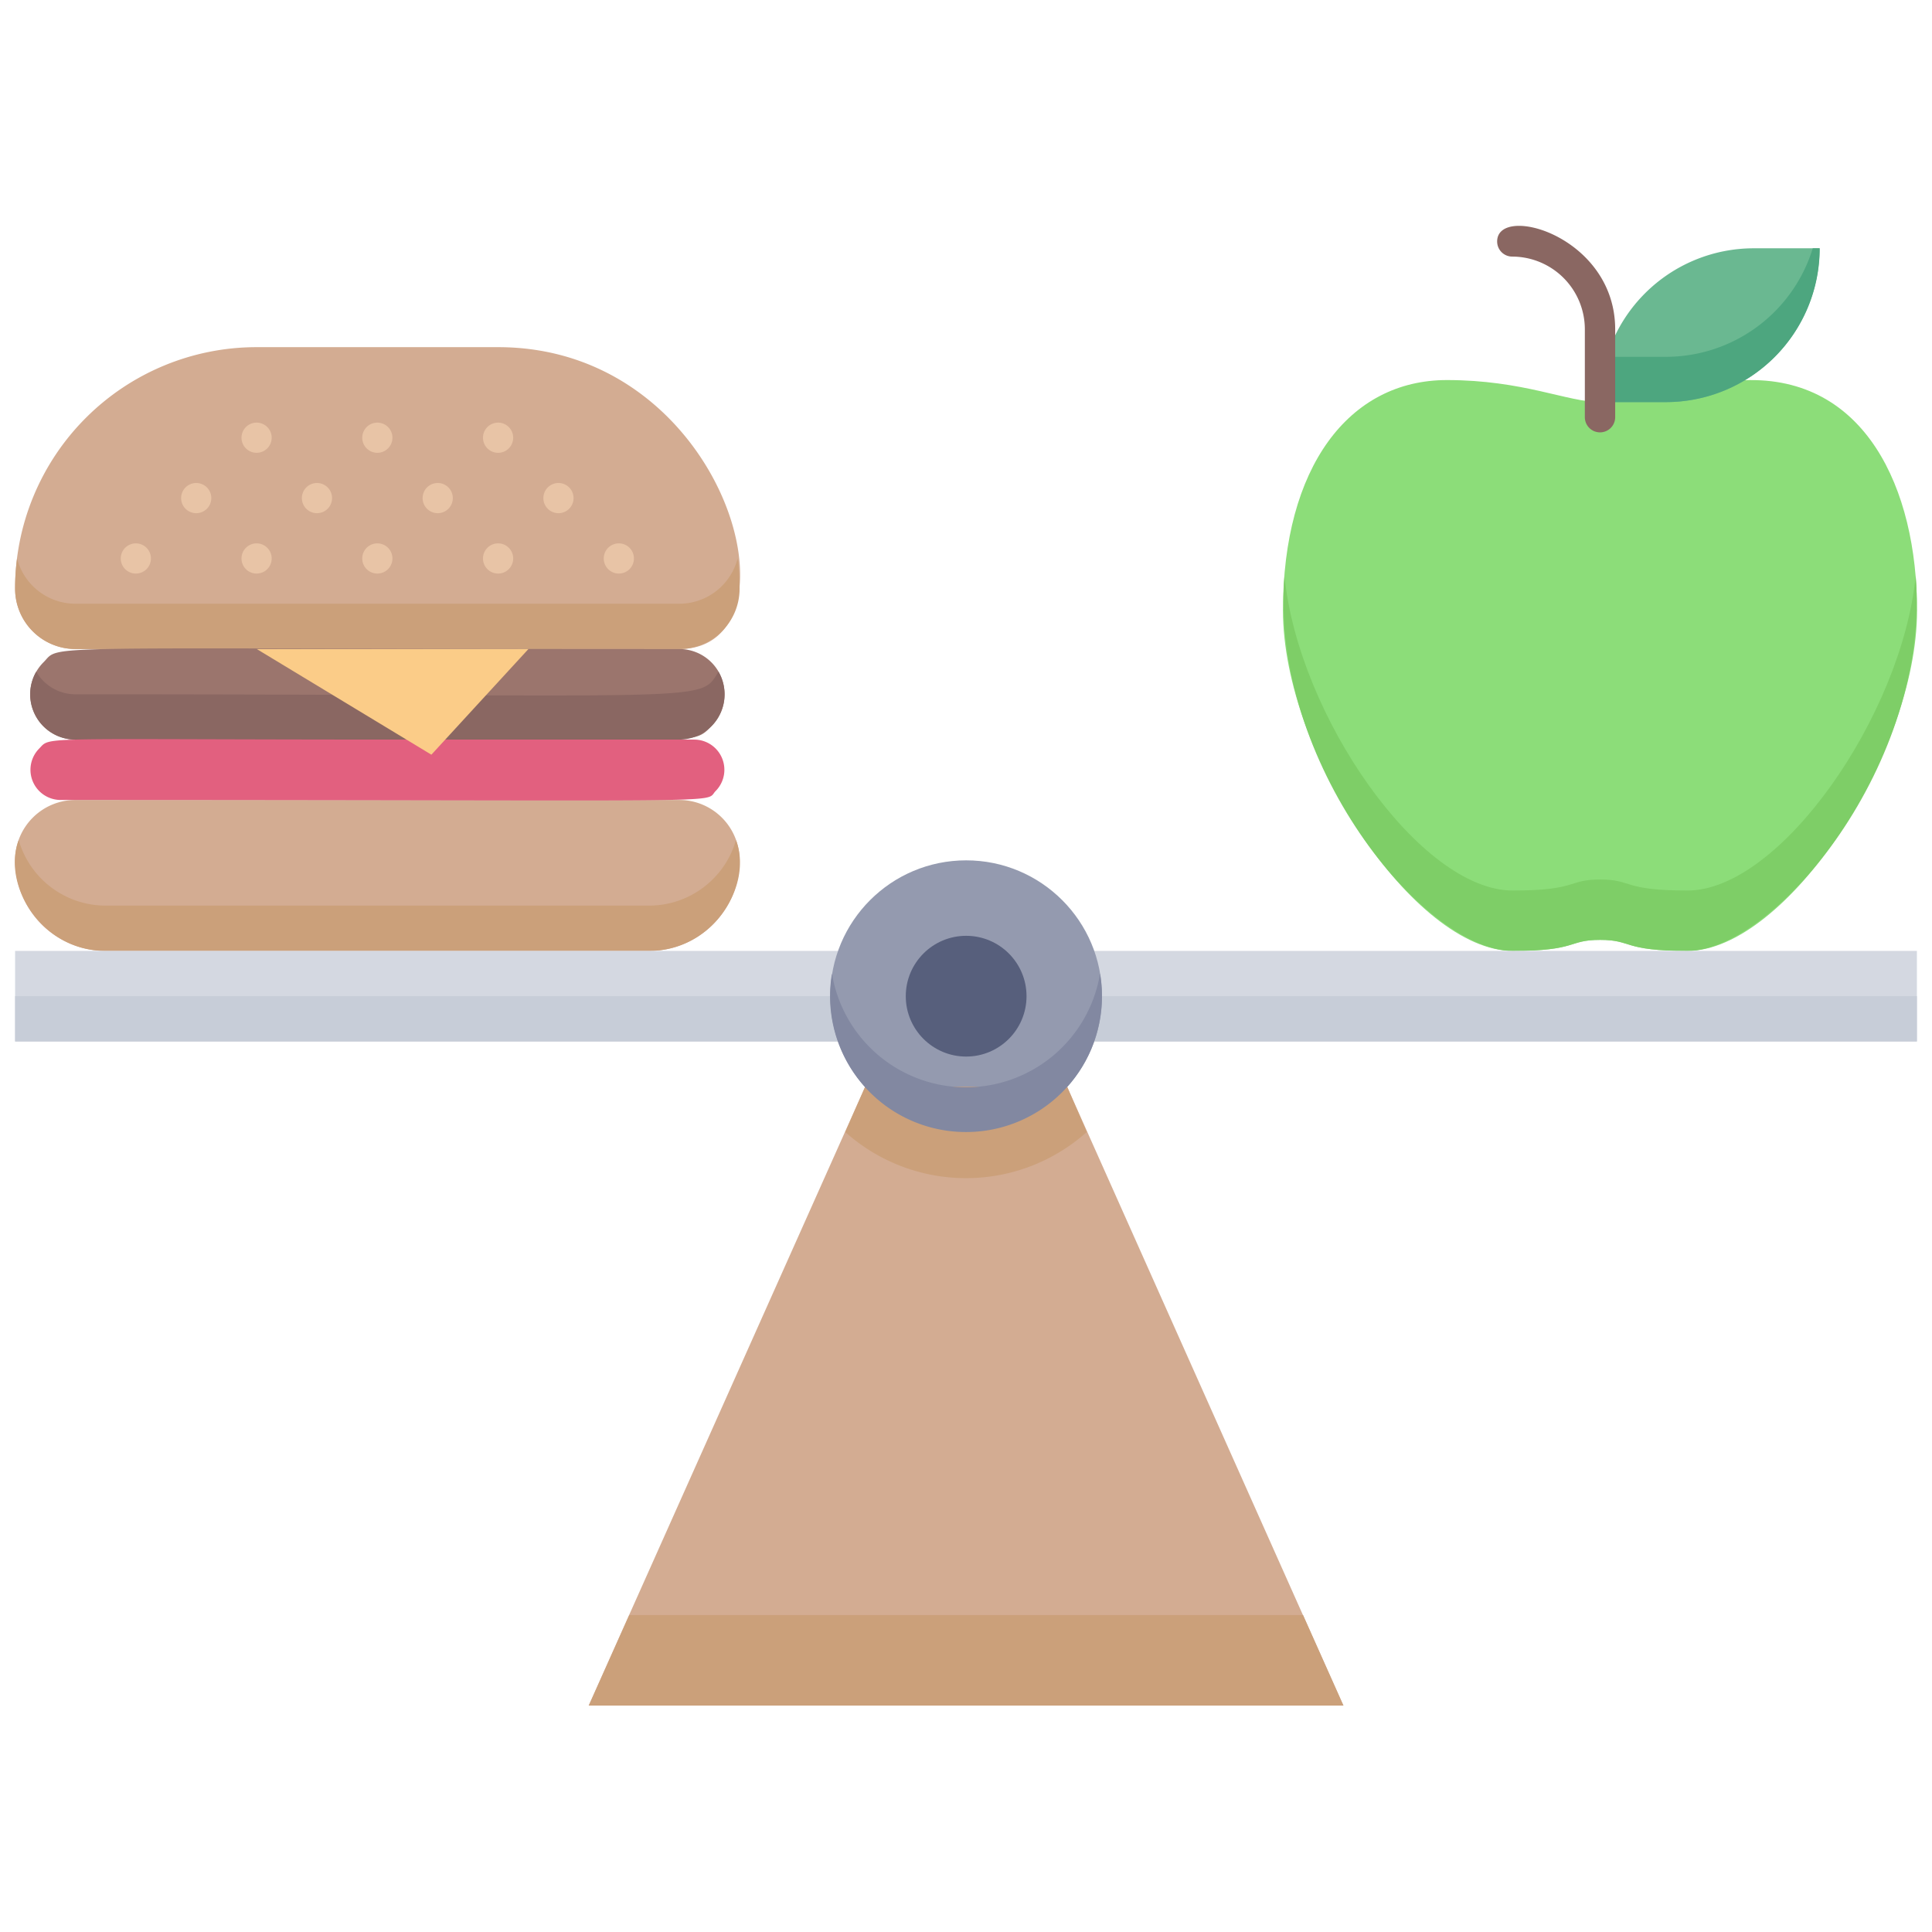<svg xmlns="http://www.w3.org/2000/svg" viewBox="0 0 128 128"><defs><style>.cls-1{fill:#8cdd79;}.cls-2{fill:#7ece67;}.cls-3{fill:#6ab891;}.cls-4{fill:#4da67f;}.cls-5{fill:#d3ac92;}.cls-6{fill:#cba07a;}.cls-7{fill:#e8c4a6;}.cls-8{fill:#9b756d;}.cls-9{fill:#8a6762;}.cls-10{fill:#e2607f;}.cls-11{fill:#fbcc88;}.cls-12{fill:#d4d8e1;}.cls-13{fill:#c7cdd8;}.cls-14{fill:#949aaf;}.cls-15{fill:#8288a1;}.cls-16{fill:#575f7c;}</style></defs><title>Nutrition Balance</title><g id="Nutrition_Balance" data-name="Nutrition Balance"><path class="cls-1" d="M115.56,25.19c8-.3,11.45,7.16,11.45,15.26C127,49.91,118.32,63,111.8,63c-4.34,0-3.62-.73-5.79-.73s-1.45.73-5.79.73C93.7,63,85,49.91,85,40.45s4.34-15.27,10.86-15.27c5.07,0,8,1.46,10.14,1.46Z"/><path class="cls-2" d="M111.8,63c-4.34,0-3.62-.73-5.79-.73s-1.45.73-5.79.73C94.36,63,84.1,50.49,85.1,38.15,86,47.4,94.08,59,100.22,59c4.34,0,3.62-.73,5.79-.73s1.45.73,5.79.73c6.14,0,14.2-11.6,15.12-20.85C127.92,50.54,117.61,63,111.8,63Z"/><path class="cls-3" d="M106,26.64h4.36a10.19,10.19,0,0,0,10.19-10.19h-4.37A10.19,10.19,0,0,0,106,26.64Z"/><path class="cls-4" d="M120.56,16.45a10.19,10.19,0,0,1-10.19,10.19H106a10.22,10.22,0,0,1,.45-3h3.91a10.18,10.18,0,0,0,9.74-7.19Z"/><path class="cls-5" d="M45,43H5a4,4,0,0,1-4-4A16,16,0,0,1,17,23H33C48.26,23,53.44,43,45,43Z"/><path class="cls-6" d="M49,39a4,4,0,0,1-4,4H5a4,4,0,0,1-4-4,15,15,0,0,1,.13-2A4,4,0,0,0,5,40H45a4,4,0,0,0,3.87-3A15,15,0,0,1,49,39Z"/><path class="cls-5" d="M43,63H7a6,6,0,0,1-6-6,4,4,0,0,1,4-4H45a4,4,0,0,1,4,4A6,6,0,0,1,43,63Z"/><path class="cls-6" d="M43,63H7c-4.32,0-6.87-4.43-5.76-7.34A6,6,0,0,0,7,60H43a6,6,0,0,0,5.76-4.34C49.89,58.59,47.31,63,43,63Z"/><path class="cls-7" d="M26,29a1,1,0,0,1-2,0A1,1,0,0,1,26,29Z"/><path class="cls-7" d="M18,29a1,1,0,0,1-2,0A1,1,0,0,1,18,29Z"/><path class="cls-7" d="M34,29a1,1,0,0,1-2,0A1,1,0,0,1,34,29Z"/><path class="cls-7" d="M26,37a1,1,0,0,1-2,0A1,1,0,0,1,26,37Z"/><path class="cls-7" d="M18,37a1,1,0,0,1-2,0A1,1,0,0,1,18,37Z"/><path class="cls-7" d="M10,37a1,1,0,0,1-2,0A1,1,0,0,1,10,37Z"/><path class="cls-7" d="M34,37a1,1,0,0,1-2,0A1,1,0,0,1,34,37Z"/><path class="cls-7" d="M42,37a1,1,0,0,1-2,0A1,1,0,0,1,42,37Z"/><path class="cls-7" d="M22,33a1,1,0,0,1-2,0A1,1,0,0,1,22,33Z"/><path class="cls-7" d="M14,33a1,1,0,0,1-2,0A1,1,0,0,1,14,33Z"/><path class="cls-7" d="M30,33a1,1,0,0,1-2,0A1,1,0,0,1,30,33Z"/><path class="cls-7" d="M38,33a1,1,0,0,1-2,0A1,1,0,0,1,38,33Z"/><path class="cls-8" d="M29.5,49c17,0,16.45.3,17.63-.88A3,3,0,0,0,45,43c-43.68,0-40.9-.34-42.12.88A3,3,0,0,0,5,49H26.93"/><path class="cls-9" d="M45,49H5a3,3,0,0,1-2.6-4.5A3,3,0,0,0,5,46c42.56,0,41.33.59,42.6-1.5A3,3,0,0,1,45,49Z"/><path class="cls-10" d="M29.5,49H46a2,2,0,0,1,1.41,3.41C46.6,53.25,49.86,53,4,53A2,2,0,0,1,2.6,49.59c.81-.83-.49-.59,24.33-.59"/><polygon class="cls-11" points="28.58 50 17.01 43 35.01 43 28.58 50"/><path class="cls-12" d="M55.53,63H1v6H127V63H72.49"/><path class="cls-13" d="M55.53,66H1v3H127V66H72.49"/><path class="cls-5" d="M89,113H39L57.32,72H70.7Z"/><polygon class="cls-6" points="89.01 113 39.01 113 41.69 107 86.33 107 89.01 113"/><circle class="cls-14" cx="64.01" cy="66" r="9"/><path class="cls-6" d="M72,75a12,12,0,0,1-16,0L57.32,72H70.7Z"/><path class="cls-15" d="M64,75a9,9,0,0,1-8.88-10.5,9,9,0,0,0,17.76,0A9,9,0,0,1,64,75Z"/><circle class="cls-16" cx="64.01" cy="66" r="4"/><path class="cls-9" d="M105,27.64V21.82A4.82,4.82,0,0,0,100.19,17a1,1,0,0,1-1-1c0-2.53,7.82-.37,7.82,5.82v5.82A1,1,0,0,1,105,27.64Z"/></g></svg>